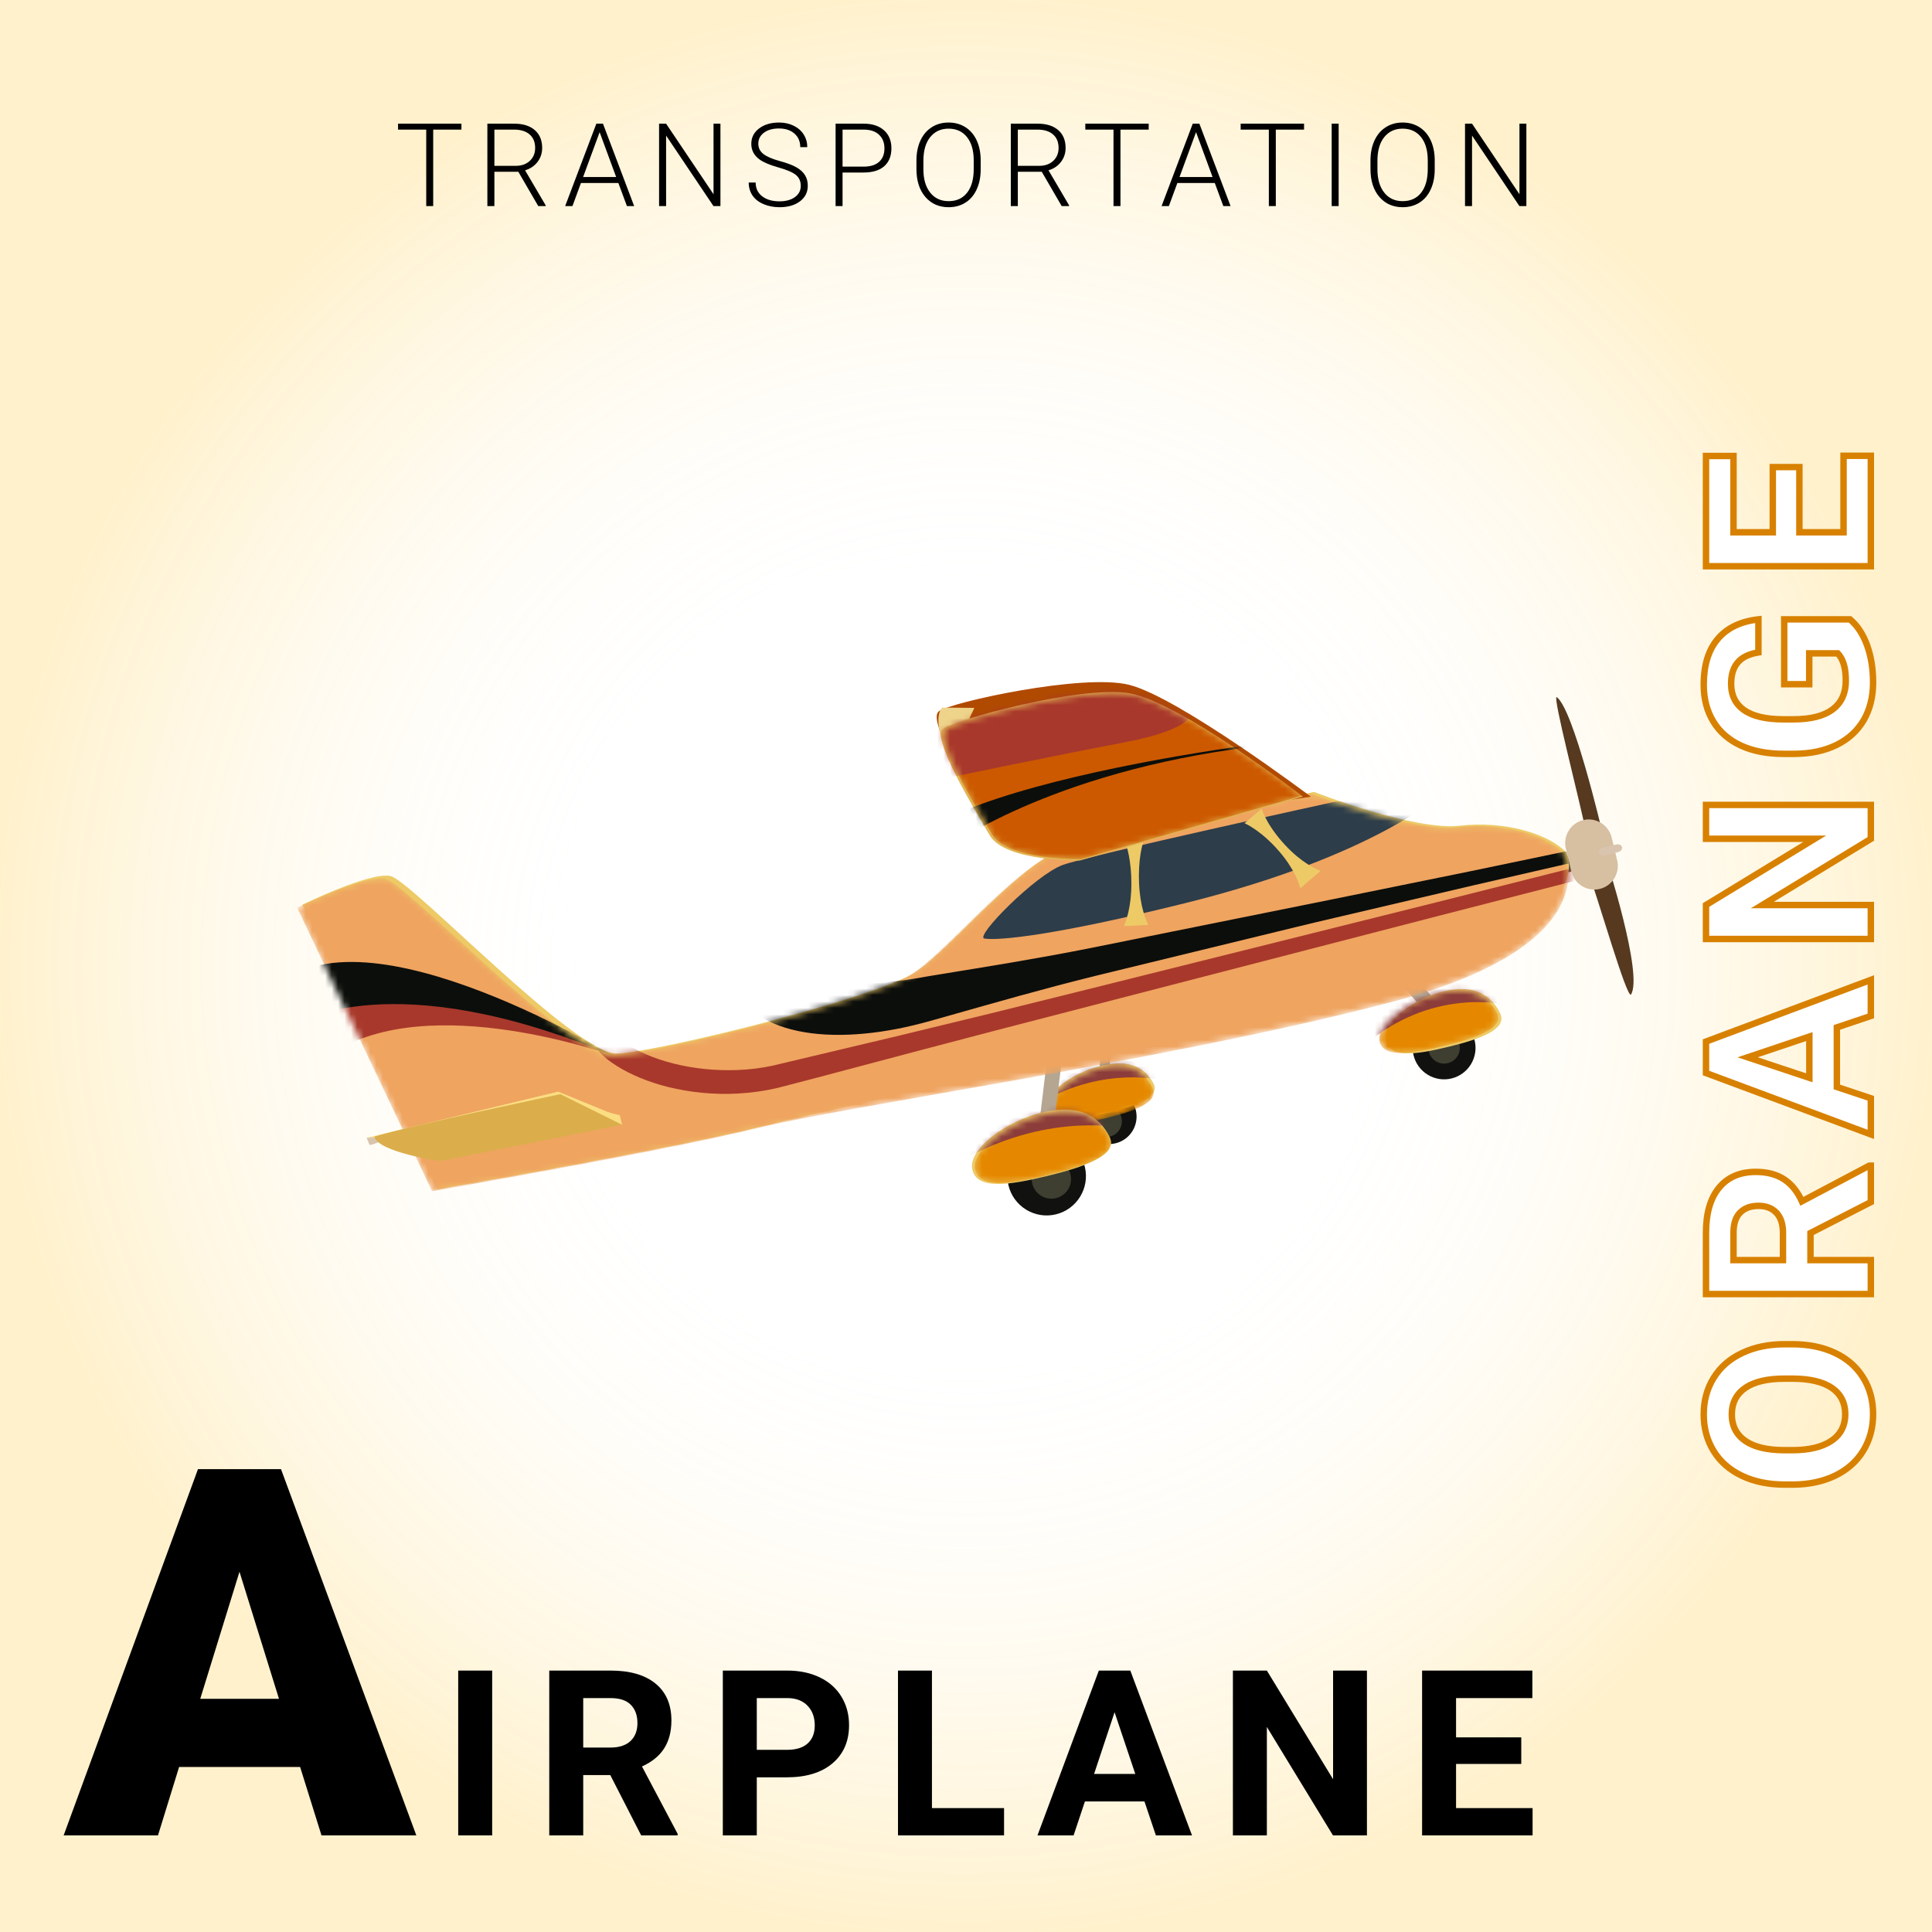 <svg width="300" height="300" viewBox="0 0 300 300" fill="none" xmlns="http://www.w3.org/2000/svg">
<rect width="300" height="300" fill="white"/>
<rect width="300" height="300" fill="white"/>
<rect width="300" height="300" fill="white"/>
<rect width="300" height="300" fill="url(#paint0_radial)" fill-opacity="0.2"/>
<g filter="url(#filter0_d)">
<path d="M277.283 207.73C279.803 207.73 282.012 208.175 283.91 209.066C285.809 209.957 287.273 211.234 288.305 212.898C289.336 214.55 289.852 216.449 289.852 218.593C289.852 220.714 289.342 222.607 288.322 224.271C287.303 225.935 285.85 227.224 283.963 228.138C282.064 229.052 279.885 229.515 277.424 229.527L276.158 229.527C273.639 229.527 271.424 229.076 269.514 228.173C267.592 227.259 266.121 225.976 265.102 224.324C264.07 222.66 263.555 220.761 263.555 218.629C263.555 216.496 264.07 214.603 265.102 212.951C266.121 211.287 267.592 210.004 269.514 209.101C271.424 208.187 273.633 207.73 276.141 207.73L277.283 207.73ZM276.123 213.074C273.439 213.074 271.4 213.554 270.006 214.515C268.611 215.476 267.914 216.847 267.914 218.629C267.914 220.398 268.605 221.763 269.988 222.724C271.359 223.685 273.375 224.171 276.035 224.183L277.283 224.183C279.896 224.183 281.924 223.703 283.365 222.742C284.807 221.781 285.527 220.398 285.527 218.593C285.527 216.824 284.836 215.464 283.453 214.515C282.059 213.566 280.031 213.086 277.371 213.074L276.123 213.074ZM280.131 190.463L280.131 194.665L289.5 194.665L289.5 199.938L263.906 199.938L263.906 190.428C263.906 187.405 264.58 185.073 265.928 183.432C267.275 181.792 269.18 180.971 271.641 180.971C273.387 180.971 274.846 181.352 276.018 182.114C277.178 182.864 278.104 184.006 278.795 185.542L289.254 180.004L289.5 180.004L289.5 185.665L280.131 190.463ZM275.859 194.665L275.859 190.411C275.859 189.086 275.525 188.061 274.857 187.335C274.178 186.608 273.246 186.245 272.062 186.245C270.855 186.245 269.906 186.59 269.215 187.282C268.523 187.961 268.178 189.01 268.178 190.428L268.178 194.665L275.859 194.665ZM284.227 158.537L284.227 167.783L289.5 169.541L289.5 175.148L263.906 165.621L263.906 160.734L289.5 151.154L289.5 156.761L284.227 158.537ZM279.955 166.359L279.955 159.96L270.375 163.177L279.955 166.359ZM289.5 123.991L289.5 129.264L272.66 139.53L289.5 139.53L289.5 144.803L263.906 144.803L263.906 139.53L280.781 129.247L263.906 129.247L263.906 123.991L289.5 123.991ZM286.266 95.175C287.402 96.124 288.287 97.466 288.92 99.201C289.541 100.935 289.852 102.857 289.852 104.966C289.852 107.181 289.371 109.126 288.41 110.802C287.437 112.466 286.031 113.755 284.191 114.669C282.352 115.572 280.189 116.035 277.705 116.058L275.965 116.058C273.41 116.058 271.201 115.63 269.338 114.775C267.463 113.908 266.033 112.665 265.049 111.048C264.053 109.419 263.555 107.515 263.555 105.335C263.555 102.3 264.281 99.927 265.734 98.216C267.176 96.505 269.279 95.492 272.045 95.175L272.045 100.308C270.58 100.542 269.508 101.064 268.828 101.872C268.148 102.669 267.809 103.771 267.809 105.177C267.809 106.97 268.482 108.335 269.83 109.273C271.178 110.21 273.182 110.685 275.842 110.697L277.477 110.697C280.16 110.697 282.187 110.187 283.559 109.167C284.93 108.148 285.615 106.654 285.615 104.685C285.615 102.705 285.193 101.292 284.35 100.449L279.937 100.449L279.937 105.247L276.053 105.247L276.053 95.175L286.266 95.175ZM278.408 71.528L278.408 81.653L285.264 81.653L285.264 69.77L289.5 69.77L289.5 86.926L263.906 86.926L263.906 69.805L268.178 69.805L268.178 81.653L274.277 81.653L274.277 71.528L278.408 71.528Z" fill="white"/>
<path d="M288.305 212.898L287.88 213.161L287.881 213.163L288.305 212.898ZM283.963 228.138L284.18 228.589L284.181 228.588L283.963 228.138ZM277.424 229.527L277.424 230.027L277.426 230.027L277.424 229.527ZM269.514 228.173L269.299 228.625L269.3 228.626L269.514 228.173ZM265.102 224.324L265.527 224.061L265.527 224.06L265.102 224.324ZM265.102 212.951L265.526 213.216L265.528 213.212L265.102 212.951ZM269.514 209.101L269.726 209.554L269.729 209.552L269.514 209.101ZM269.988 222.724L270.275 222.315L270.274 222.314L269.988 222.724ZM276.035 224.183L276.033 224.683L276.035 224.683L276.035 224.183ZM283.453 214.515L283.736 214.103L283.734 214.102L283.453 214.515ZM277.371 213.074L277.373 212.574L277.371 212.574L277.371 213.074ZM277.283 208.23C279.744 208.23 281.878 208.665 283.698 209.519L284.123 208.613C282.146 207.686 279.862 207.23 277.283 207.23L277.283 208.23ZM283.698 209.519C285.515 210.371 286.903 211.586 287.88 213.161L288.73 212.635C287.644 210.882 286.102 209.542 284.123 208.613L283.698 209.519ZM287.881 213.163C288.857 214.728 289.352 216.533 289.352 218.593L290.352 218.593C290.352 216.365 289.815 214.373 288.729 212.633L287.881 213.163ZM289.352 218.593C289.352 220.631 288.863 222.431 287.896 224.01L288.749 224.532C289.82 222.783 290.352 220.798 290.352 218.593L289.352 218.593ZM287.896 224.01C286.93 225.586 285.552 226.813 283.745 227.688L284.181 228.588C286.147 227.636 287.675 226.284 288.749 224.532L287.896 224.01ZM283.746 227.688C281.925 228.565 279.82 229.016 277.421 229.027L277.426 230.027C279.949 230.015 282.204 229.54 284.18 228.589L283.746 227.688ZM277.424 229.027L276.158 229.027L276.158 230.027L277.424 230.027L277.424 229.027ZM276.158 229.027C273.698 229.027 271.559 228.587 269.727 227.721L269.3 228.626C271.289 229.565 273.579 230.027 276.158 230.027L276.158 229.027ZM269.728 227.722C267.885 226.845 266.491 225.624 265.527 224.061L264.676 224.586C265.751 226.329 267.299 227.674 269.299 228.625L269.728 227.722ZM265.527 224.06C264.549 222.483 264.055 220.677 264.055 218.629L263.055 218.629C263.055 220.846 263.592 222.837 264.677 224.587L265.527 224.06ZM264.055 218.629C264.055 216.58 264.549 214.781 265.526 213.216L264.677 212.686C263.592 214.425 263.055 216.411 263.055 218.629L264.055 218.629ZM265.528 213.212C266.492 211.639 267.885 210.418 269.726 209.554L269.301 208.649C267.299 209.589 265.75 210.935 264.675 212.69L265.528 213.212ZM269.729 209.552C271.561 208.676 273.694 208.23 276.141 208.23L276.141 207.23C273.572 207.23 271.287 207.698 269.298 208.65L269.729 209.552ZM276.141 208.23L277.283 208.23L277.283 207.23L276.141 207.23L276.141 208.23ZM276.123 212.574C273.393 212.574 271.236 213.06 269.722 214.104L270.29 214.927C271.565 214.048 273.486 213.574 276.123 213.574L276.123 212.574ZM269.722 214.104C268.184 215.163 267.414 216.693 267.414 218.629L268.414 218.629C268.414 217.002 269.039 215.789 270.29 214.927L269.722 214.104ZM267.414 218.629C267.414 220.552 268.178 222.075 269.703 223.135L270.274 222.314C269.033 221.452 268.414 220.244 268.414 218.629L267.414 218.629ZM269.701 223.134C271.192 224.178 273.326 224.671 276.033 224.683L276.037 223.683C273.424 223.672 271.527 223.192 270.275 222.315L269.701 223.134ZM276.035 224.683L277.283 224.683L277.283 223.683L276.035 223.683L276.035 224.683ZM277.283 224.683C279.948 224.683 282.087 224.195 283.643 223.158L283.088 222.326C281.761 223.211 279.845 223.683 277.283 223.683L277.283 224.683ZM283.643 223.158C285.23 222.1 286.027 220.557 286.027 218.593L285.027 218.593C285.027 220.239 284.383 221.462 283.088 222.326L283.643 223.158ZM286.027 218.593C286.027 216.67 285.263 215.151 283.736 214.103L283.17 214.927C284.408 215.777 285.027 216.978 285.027 218.593L286.027 218.593ZM283.734 214.102C282.223 213.073 280.08 212.586 277.373 212.574L277.369 213.574C279.982 213.585 281.895 214.059 283.172 214.929L283.734 214.102ZM277.371 212.574L276.123 212.574L276.123 213.574L277.371 213.574L277.371 212.574ZM280.131 190.463L279.903 190.018L279.631 190.158L279.631 190.463L280.131 190.463ZM280.131 194.665L279.631 194.665L279.631 195.165L280.131 195.165L280.131 194.665ZM289.5 194.665L290 194.665L290 194.165L289.5 194.165L289.5 194.665ZM289.5 199.938L289.5 200.438L290 200.438L290 199.938L289.5 199.938ZM263.906 199.938L263.406 199.938L263.406 200.438L263.906 200.438L263.906 199.938ZM276.018 182.114L275.745 182.533L275.746 182.534L276.018 182.114ZM278.795 185.542L278.339 185.747L278.558 186.233L279.029 185.983L278.795 185.542ZM289.254 180.004L289.254 179.504L289.13 179.504L289.02 179.563L289.254 180.004ZM289.5 180.004L290 180.004L290 179.504L289.5 179.504L289.5 180.004ZM289.5 185.665L289.728 186.11L290 185.97L290 185.665L289.5 185.665ZM275.859 194.665L275.859 195.165L276.359 195.165L276.359 194.665L275.859 194.665ZM274.857 187.335L275.226 186.996L275.223 186.993L274.857 187.335ZM269.215 187.282L269.565 187.638L269.568 187.635L269.215 187.282ZM268.178 194.665L267.678 194.665L267.678 195.165L268.178 195.165L268.178 194.665ZM279.631 190.463L279.631 194.665L280.631 194.665L280.631 190.463L279.631 190.463ZM280.131 195.165L289.5 195.165L289.5 194.165L280.131 194.165L280.131 195.165ZM289 194.665L289 199.938L290 199.938L290 194.665L289 194.665ZM289.5 199.438L263.906 199.438L263.906 200.438L289.5 200.438L289.5 199.438ZM264.406 199.938L264.406 190.428L263.406 190.428L263.406 199.938L264.406 199.938ZM264.406 190.428C264.406 187.472 265.066 185.27 266.314 183.75L265.541 183.115C264.095 184.876 263.406 187.337 263.406 190.428L264.406 190.428ZM266.314 183.75C267.551 182.244 269.303 181.471 271.641 181.471L271.641 180.471C269.057 180.471 267 181.339 265.541 183.115L266.314 183.75ZM271.641 181.471C273.314 181.471 274.672 181.836 275.745 182.533L276.29 181.695C275.019 180.868 273.459 180.471 271.641 180.471L271.641 181.471ZM275.746 182.534C276.809 183.221 277.678 184.28 278.339 185.747L279.251 185.336C278.529 183.733 277.546 182.507 276.289 181.694L275.746 182.534ZM279.029 185.983L289.488 180.446L289.02 179.563L278.561 185.1L279.029 185.983ZM289.254 180.504L289.5 180.504L289.5 179.504L289.254 179.504L289.254 180.504ZM289 180.004L289 185.665L290 185.665L290 180.004L289 180.004ZM289.272 185.22L279.903 190.018L280.359 190.908L289.728 186.11L289.272 185.22ZM276.359 194.665L276.359 190.411L275.359 190.411L275.359 194.665L276.359 194.665ZM276.359 190.411C276.359 189.005 276.004 187.843 275.226 186.996L274.489 187.673C275.047 188.279 275.359 189.168 275.359 190.411L276.359 190.411ZM275.223 186.993C274.43 186.146 273.356 185.745 272.062 185.745L272.062 186.745C273.136 186.745 273.925 187.07 274.492 187.676L275.223 186.993ZM272.062 185.745C270.756 185.745 269.667 186.122 268.861 186.928L269.568 187.635C270.145 187.059 270.955 186.745 272.062 186.745L272.062 185.745ZM268.864 186.925C268.041 187.735 267.678 188.938 267.678 190.428L268.678 190.428C268.678 189.082 269.006 188.188 269.565 187.638L268.864 186.925ZM267.678 190.428L267.678 194.665L268.678 194.665L268.678 190.428L267.678 190.428ZM268.178 195.165L275.859 195.165L275.859 194.165L268.178 194.165L268.178 195.165ZM284.227 158.537L284.067 158.063L283.727 158.177L283.727 158.537L284.227 158.537ZM284.227 167.783L283.727 167.783L283.727 168.143L284.068 168.257L284.227 167.783ZM289.5 169.541L290 169.541L290 169.18L289.658 169.066L289.5 169.541ZM289.5 175.148L289.326 175.617L290 175.868L290 175.148L289.5 175.148ZM263.906 165.621L263.406 165.621L263.406 165.968L263.732 166.089L263.906 165.621ZM263.906 160.734L263.731 160.266L263.406 160.387L263.406 160.734L263.906 160.734ZM289.5 151.154L290 151.154L290 150.433L289.325 150.686L289.5 151.154ZM289.5 156.761L289.66 157.235L290 157.12L290 156.761L289.5 156.761ZM279.955 166.359L279.797 166.833L280.455 167.052L280.455 166.359L279.955 166.359ZM279.955 159.96L280.455 159.96L280.455 159.265L279.796 159.486L279.955 159.96ZM270.375 163.177L270.216 162.703L268.796 163.18L270.217 163.652L270.375 163.177ZM283.727 158.537L283.727 167.783L284.727 167.783L284.727 158.537L283.727 158.537ZM284.068 168.257L289.342 170.015L289.658 169.066L284.385 167.308L284.068 168.257ZM289 169.541L289 175.148L290 175.148L290 169.541L289 169.541ZM289.674 174.679L264.081 165.152L263.732 166.089L289.326 175.617L289.674 174.679ZM264.406 165.621L264.406 160.734L263.406 160.734L263.406 165.621L264.406 165.621ZM264.082 161.202L289.675 151.622L289.325 150.686L263.731 160.266L264.082 161.202ZM289 151.154L289 156.761L290 156.761L290 151.154L289 151.154ZM289.34 156.287L284.067 158.063L284.386 159.011L289.66 157.235L289.34 156.287ZM280.455 166.359L280.455 159.96L279.455 159.96L279.455 166.359L280.455 166.359ZM279.796 159.486L270.216 162.703L270.534 163.651L280.114 160.434L279.796 159.486ZM270.217 163.652L279.797 166.833L280.113 165.884L270.533 162.703L270.217 163.652ZM289.5 123.991L290 123.991L290 123.491L289.5 123.491L289.5 123.991ZM289.5 129.264L289.76 129.691L290 129.545L290 129.264L289.5 129.264ZM272.66 139.53L272.4 139.103L270.879 140.03L272.66 140.03L272.66 139.53ZM289.5 139.53L290 139.53L290 139.03L289.5 139.03L289.5 139.53ZM289.5 144.803L289.5 145.303L290 145.303L290 144.803L289.5 144.803ZM263.906 144.803L263.406 144.803L263.406 145.303L263.906 145.303L263.906 144.803ZM263.906 139.53L263.646 139.103L263.406 139.249L263.406 139.53L263.906 139.53ZM280.781 129.247L281.041 129.674L282.563 128.747L280.781 128.747L280.781 129.247ZM263.906 129.247L263.406 129.247L263.406 129.747L263.906 129.747L263.906 129.247ZM263.906 123.991L263.906 123.491L263.406 123.491L263.406 123.991L263.906 123.991ZM289 123.991L289 129.264L290 129.264L290 123.991L289 123.991ZM289.24 128.837L272.4 139.103L272.92 139.957L289.76 129.691L289.24 128.837ZM272.66 140.03L289.5 140.03L289.5 139.03L272.66 139.03L272.66 140.03ZM289 139.53L289 144.803L290 144.803L290 139.53L289 139.53ZM289.5 144.303L263.906 144.303L263.906 145.303L289.5 145.303L289.5 144.303ZM264.406 144.803L264.406 139.53L263.406 139.53L263.406 144.803L264.406 144.803ZM264.166 139.957L281.041 129.674L280.521 128.82L263.646 139.103L264.166 139.957ZM280.781 128.747L263.906 128.747L263.906 129.747L280.781 129.747L280.781 128.747ZM264.406 129.247L264.406 123.991L263.406 123.991L263.406 129.247L264.406 129.247ZM263.906 124.491L289.5 124.491L289.5 123.491L263.906 123.491L263.906 124.491ZM286.266 95.175L286.586 94.791L286.447 94.675L286.266 94.675L286.266 95.175ZM288.92 99.201L289.391 99.032L289.39 99.029L288.92 99.201ZM288.41 110.802L288.842 111.055L288.844 111.051L288.41 110.802ZM284.191 114.669L284.412 115.118L284.414 115.117L284.191 114.669ZM277.705 116.058L277.705 116.558L277.71 116.558L277.705 116.058ZM269.338 114.775L269.128 115.229L269.129 115.229L269.338 114.775ZM265.049 111.048L265.476 110.788L265.475 110.787L265.049 111.048ZM265.734 98.216L266.115 98.54L266.117 98.538L265.734 98.216ZM272.045 95.175L272.545 95.175L272.545 94.615L271.988 94.678L272.045 95.175ZM272.045 100.308L272.124 100.802L272.545 100.734L272.545 100.308L272.045 100.308ZM268.828 101.872L269.209 102.197L269.211 102.194L268.828 101.872ZM275.842 110.697L275.84 111.197L275.842 111.197L275.842 110.697ZM284.35 100.449L284.703 100.095L284.557 99.949L284.35 99.949L284.35 100.449ZM279.937 100.449L279.937 99.949L279.437 99.949L279.437 100.449L279.937 100.449ZM279.937 105.247L279.937 105.747L280.437 105.747L280.437 105.247L279.937 105.247ZM276.053 105.247L275.553 105.247L275.553 105.747L276.053 105.747L276.053 105.247ZM276.053 95.175L276.053 94.675L275.553 94.675L275.553 95.175L276.053 95.175ZM285.945 95.559C287 96.439 287.84 97.7 288.45 99.372L289.39 99.029C288.734 97.232 287.805 95.809 286.586 94.791L285.945 95.559ZM288.449 99.369C289.048 101.042 289.352 102.906 289.352 104.966L290.352 104.966C290.352 102.808 290.034 100.828 289.391 99.032L288.449 99.369ZM289.352 104.966C289.352 107.107 288.888 108.964 287.976 110.553L288.844 111.051C289.854 109.289 290.352 107.255 290.352 104.966L289.352 104.966ZM287.978 110.55C287.058 112.124 285.728 113.348 283.969 114.222L284.414 115.117C286.335 114.163 287.817 112.808 288.842 111.054L287.978 110.55ZM283.971 114.22C282.211 115.084 280.126 115.535 277.7 115.558L277.71 116.558C280.253 116.534 282.492 116.06 284.412 115.118L283.971 114.22ZM277.705 115.558L275.965 115.558L275.965 116.558L277.705 116.558L277.705 115.558ZM275.965 115.558C273.465 115.558 271.33 115.139 269.547 114.32L269.129 115.229C271.072 116.121 273.355 116.558 275.965 116.558L275.965 115.558ZM269.548 114.321C267.754 113.492 266.404 112.313 265.476 110.788L264.622 111.308C265.662 113.018 267.172 114.324 269.128 115.229L269.548 114.321ZM265.475 110.787C264.534 109.248 264.055 107.436 264.055 105.335L263.055 105.335C263.055 107.594 263.572 109.591 264.622 111.309L265.475 110.787ZM264.055 105.335C264.055 102.377 264.762 100.133 266.115 98.54L265.353 97.893C263.8 99.721 263.055 102.224 263.055 105.335L264.055 105.335ZM266.117 98.538C267.457 96.948 269.43 95.978 272.102 95.672L271.988 94.678C269.128 95.006 266.895 96.063 265.352 97.894L266.117 98.538ZM271.545 95.175L271.545 100.308L272.545 100.308L272.545 95.175L271.545 95.175ZM271.966 99.814C270.43 100.06 269.229 100.619 268.445 101.551L269.211 102.194C269.787 101.509 270.73 101.025 272.124 100.802L271.966 99.814ZM268.448 101.548C267.668 102.462 267.309 103.693 267.309 105.177L268.309 105.177C268.309 103.849 268.629 102.876 269.209 102.197L268.448 101.548ZM267.309 105.177C267.309 107.116 268.049 108.643 269.545 109.683L270.116 108.862C268.916 108.028 268.309 106.824 268.309 105.177L267.309 105.177ZM269.545 109.683C271.013 110.705 273.135 111.185 275.84 111.197L275.844 110.197C273.228 110.185 271.343 109.716 270.116 108.862L269.545 109.683ZM275.842 111.197L277.477 111.197L277.477 110.197L275.842 110.197L275.842 111.197ZM277.477 111.197C280.21 111.197 282.363 110.68 283.857 109.569L283.26 108.766C282.012 109.694 280.11 110.197 277.477 110.197L277.477 111.197ZM283.857 109.569C285.375 108.44 286.115 106.784 286.115 104.685L285.115 104.685C285.115 106.523 284.484 107.856 283.26 108.766L283.857 109.569ZM286.115 104.685C286.115 102.655 285.686 101.078 284.703 100.095L283.996 100.802C284.7 101.507 285.115 102.754 285.115 104.685L286.115 104.685ZM284.35 99.949L279.937 99.949L279.937 100.949L284.35 100.949L284.35 99.949ZM279.437 100.449L279.437 105.247L280.437 105.247L280.437 100.449L279.437 100.449ZM279.937 104.747L276.053 104.747L276.053 105.747L279.937 105.747L279.937 104.747ZM276.553 105.247L276.553 95.175L275.553 95.175L275.553 105.247L276.553 105.247ZM276.053 95.675L286.266 95.675L286.266 94.675L276.053 94.675L276.053 95.675ZM278.408 71.528L278.908 71.528L278.908 71.028L278.408 71.028L278.408 71.528ZM278.408 81.653L277.908 81.653L277.908 82.153L278.408 82.153L278.408 81.653ZM285.264 81.653L285.264 82.153L285.764 82.153L285.764 81.653L285.264 81.653ZM285.264 69.77L285.264 69.27L284.764 69.27L284.764 69.77L285.264 69.77ZM289.5 69.77L290 69.77L290 69.27L289.5 69.27L289.5 69.77ZM289.5 86.926L289.5 87.426L290 87.426L290 86.926L289.5 86.926ZM263.906 86.926L263.406 86.926L263.406 87.426L263.906 87.426L263.906 86.926ZM263.906 69.805L263.906 69.305L263.406 69.305L263.406 69.805L263.906 69.805ZM268.178 69.805L268.678 69.805L268.678 69.305L268.178 69.305L268.178 69.805ZM268.178 81.653L267.678 81.653L267.678 82.153L268.178 82.153L268.178 81.653ZM274.277 81.653L274.277 82.153L274.777 82.153L274.777 81.653L274.277 81.653ZM274.277 71.528L274.277 71.028L273.777 71.028L273.777 71.528L274.277 71.528ZM277.908 71.528L277.908 81.653L278.908 81.653L278.908 71.528L277.908 71.528ZM278.408 82.153L285.264 82.153L285.264 81.153L278.408 81.153L278.408 82.153ZM285.764 81.653L285.764 69.77L284.764 69.77L284.764 81.653L285.764 81.653ZM285.264 70.27L289.5 70.27L289.5 69.27L285.264 69.27L285.264 70.27ZM289 69.77L289 86.926L290 86.926L290 69.77L289 69.77ZM289.5 86.426L263.906 86.426L263.906 87.426L289.5 87.426L289.5 86.426ZM264.406 86.926L264.406 69.805L263.406 69.805L263.406 86.926L264.406 86.926ZM263.906 70.305L268.178 70.305L268.178 69.305L263.906 69.305L263.906 70.305ZM267.678 69.805L267.678 81.653L268.678 81.653L268.678 69.805L267.678 69.805ZM268.178 82.153L274.277 82.153L274.277 81.153L268.178 81.153L268.178 82.153ZM274.777 81.653L274.777 71.528L273.777 71.528L273.777 81.653L274.777 81.653ZM274.277 72.028L278.408 72.028L278.408 71.028L274.277 71.028L274.277 72.028Z" fill="#D88100"/>
</g>
<path d="M46.602 274.375H27.812L24.531 285H9.883L30.742 228.125H43.633L64.648 285H49.922L46.602 274.375ZM31.094 263.789H43.32L37.188 244.062L31.094 263.789ZM76.424 285H71.15V259.406H76.424V285ZM94.763 275.631H90.562V285H85.288V259.406H94.798C97.821 259.406 100.153 260.08 101.794 261.428C103.435 262.775 104.255 264.68 104.255 267.141C104.255 268.887 103.874 270.346 103.112 271.518C102.362 272.678 101.22 273.604 99.685 274.295L105.222 284.754V285H99.562L94.763 275.631ZM90.562 271.359H94.816C96.14 271.359 97.165 271.025 97.892 270.357C98.618 269.678 98.981 268.746 98.981 267.562C98.981 266.355 98.636 265.406 97.944 264.715C97.265 264.023 96.216 263.678 94.798 263.678H90.562V271.359ZM117.514 275.982V285H112.24V259.406H122.225C124.147 259.406 125.834 259.758 127.287 260.461C128.752 261.164 129.877 262.166 130.662 263.467C131.447 264.756 131.84 266.227 131.84 267.879C131.84 270.387 130.979 272.367 129.256 273.82C127.545 275.262 125.172 275.982 122.137 275.982H117.514ZM117.514 271.711H122.225C123.619 271.711 124.68 271.383 125.406 270.727C126.145 270.07 126.514 269.133 126.514 267.914C126.514 266.66 126.145 265.646 125.406 264.873C124.668 264.1 123.649 263.701 122.348 263.678H117.514V271.711ZM144.712 280.764H155.909V285H139.439V259.406H144.712V280.764ZM177.711 279.727H168.465L166.707 285H161.1L170.627 259.406H175.514L185.094 285H179.486L177.711 279.727ZM169.889 275.455H176.287L173.07 265.875L169.889 275.455ZM212.257 285H206.984L196.718 268.16V285H191.445V259.406H196.718L207.001 276.281V259.406H212.257V285ZM236.221 273.908H226.096V280.764H237.979V285H220.822V259.406H237.944V263.678H226.096V269.777H236.221V273.908Z" fill="black"/>
<path d="M71.651 20.126H67.266V32H66.185V20.126H61.808V19.203H71.651V20.126ZM80.487 26.674H76.769V32H75.679V19.203H79.837C81.202 19.203 82.268 19.534 83.036 20.196C83.803 20.858 84.187 21.784 84.187 22.974C84.187 23.794 83.947 24.518 83.466 25.145C82.986 25.771 82.341 26.205 81.533 26.445L84.732 31.886V32H83.581L80.487 26.674ZM76.769 25.751H80.083C80.991 25.751 81.72 25.493 82.271 24.977C82.822 24.462 83.097 23.794 83.097 22.974C83.097 22.071 82.81 21.371 82.236 20.873C81.662 20.375 80.856 20.126 79.819 20.126H76.769V25.751ZM96.02 28.414H90.21L88.892 32H87.758L92.601 19.203H93.629L98.472 32H97.347L96.02 28.414ZM90.544 27.491H95.677L93.111 20.521L90.544 27.491ZM111.869 32H110.788L103.431 21.049V32H102.341V19.203H103.431L110.797 30.163V19.203H111.869V32ZM124.343 28.854C124.343 28.145 124.094 27.585 123.596 27.175C123.098 26.759 122.187 26.366 120.862 25.997C119.538 25.622 118.571 25.215 117.962 24.775C117.095 24.154 116.661 23.34 116.661 22.332C116.661 21.354 117.063 20.56 117.865 19.95C118.674 19.335 119.705 19.027 120.959 19.027C121.809 19.027 122.568 19.191 123.236 19.52C123.909 19.848 124.431 20.305 124.8 20.891C125.169 21.477 125.354 22.13 125.354 22.851H124.264C124.264 21.977 123.965 21.277 123.367 20.75C122.77 20.217 121.967 19.95 120.959 19.95C119.981 19.95 119.201 20.17 118.621 20.609C118.041 21.043 117.751 21.611 117.751 22.314C117.751 22.965 118.012 23.495 118.533 23.905C119.055 24.315 119.89 24.679 121.038 24.995C122.187 25.306 123.057 25.631 123.649 25.971C124.24 26.305 124.686 26.706 124.985 27.175C125.283 27.644 125.433 28.197 125.433 28.836C125.433 29.844 125.029 30.652 124.22 31.262C123.417 31.871 122.357 32.176 121.038 32.176C120.136 32.176 119.307 32.015 118.551 31.692C117.801 31.37 117.23 30.919 116.837 30.339C116.45 29.759 116.257 29.094 116.257 28.344H117.338C117.338 29.246 117.675 29.958 118.349 30.48C119.023 31.001 119.919 31.262 121.038 31.262C122.034 31.262 122.834 31.042 123.438 30.602C124.041 30.163 124.343 29.58 124.343 28.854ZM130.832 26.788V32H129.751V19.203H134.11C135.44 19.203 136.489 19.543 137.257 20.223C138.03 20.902 138.417 21.837 138.417 23.026C138.417 24.227 138.045 25.156 137.301 25.812C136.562 26.463 135.49 26.788 134.084 26.788H130.832ZM130.832 25.874H134.11C135.159 25.874 135.959 25.625 136.509 25.127C137.06 24.629 137.336 23.935 137.336 23.044C137.336 22.159 137.06 21.456 136.509 20.935C135.965 20.407 135.188 20.138 134.18 20.126H130.832V25.874ZM152.28 26.296C152.28 27.474 152.074 28.508 151.664 29.398C151.26 30.289 150.68 30.975 149.924 31.455C149.168 31.936 148.295 32.176 147.305 32.176C145.811 32.176 144.604 31.643 143.684 30.576C142.764 29.504 142.304 28.06 142.304 26.243V24.925C142.304 23.759 142.509 22.727 142.919 21.831C143.335 20.929 143.921 20.237 144.677 19.757C145.433 19.27 146.303 19.027 147.287 19.027C148.272 19.027 149.139 19.265 149.889 19.739C150.645 20.214 151.228 20.885 151.638 21.752C152.048 22.619 152.262 23.624 152.28 24.767V26.296ZM151.198 24.907C151.198 23.366 150.85 22.159 150.153 21.286C149.455 20.413 148.5 19.977 147.287 19.977C146.098 19.977 145.149 20.416 144.44 21.295C143.737 22.168 143.385 23.39 143.385 24.96V26.296C143.385 27.814 143.737 29.018 144.44 29.908C145.143 30.793 146.098 31.235 147.305 31.235C148.53 31.235 149.485 30.799 150.17 29.926C150.856 29.047 151.198 27.825 151.198 26.261V24.907ZM161.765 26.674H158.048V32H156.958V19.203H161.115C162.48 19.203 163.547 19.534 164.314 20.196C165.082 20.858 165.466 21.784 165.466 22.974C165.466 23.794 165.225 24.518 164.745 25.145C164.264 25.771 163.62 26.205 162.811 26.445L166.01 31.886V32H164.859L161.765 26.674ZM158.048 25.751H161.361C162.269 25.751 162.999 25.493 163.55 24.977C164.1 24.462 164.376 23.794 164.376 22.974C164.376 22.071 164.089 21.371 163.514 20.873C162.94 20.375 162.135 20.126 161.097 20.126H158.048V25.751ZM178.37 20.126H173.985V32H172.904V20.126H168.527V19.203H178.37V20.126ZM188.63 28.414H182.82L181.502 32H180.368L185.211 19.203H186.239L191.082 32H189.957L188.63 28.414ZM183.154 27.491H188.287L185.721 20.521L183.154 27.491ZM202.492 20.126H198.107V32H197.026V20.126H192.649V19.203H202.492V20.126ZM207.865 32H206.784V19.203H207.865V32ZM222.783 26.296C222.783 27.474 222.577 28.508 222.167 29.398C221.763 30.289 221.183 30.975 220.427 31.455C219.671 31.936 218.798 32.176 217.808 32.176C216.314 32.176 215.107 31.643 214.187 30.576C213.267 29.504 212.807 28.06 212.807 26.243V24.925C212.807 23.759 213.012 22.727 213.422 21.831C213.838 20.929 214.424 20.237 215.18 19.757C215.936 19.27 216.806 19.027 217.79 19.027C218.775 19.027 219.642 19.265 220.392 19.739C221.148 20.214 221.731 20.885 222.141 21.752C222.551 22.619 222.765 23.624 222.783 24.767V26.296ZM221.702 24.907C221.702 23.366 221.353 22.159 220.656 21.286C219.958 20.413 219.003 19.977 217.79 19.977C216.601 19.977 215.652 20.416 214.943 21.295C214.24 22.168 213.888 23.39 213.888 24.96V26.296C213.888 27.814 214.24 29.018 214.943 29.908C215.646 30.793 216.601 31.235 217.808 31.235C219.033 31.235 219.988 30.799 220.673 29.926C221.359 29.047 221.702 27.825 221.702 26.261V24.907ZM237.015 32H235.933L228.577 21.049V32H227.487V19.203H228.577L235.942 30.163V19.203H237.015V32Z" fill="black"/>
<path fill-rule="evenodd" clip-rule="evenodd" d="M222.26 158.163L224.042 156.68L216.612 148.216L214.83 149.699L222.26 158.163Z" fill="#B5A692"/>
<path fill-rule="evenodd" clip-rule="evenodd" d="M172.019 169.025L172.932 158.102L171.397 157.865L170.483 168.788L172.019 169.025Z" fill="#B5A692"/>
<path fill-rule="evenodd" clip-rule="evenodd" d="M168.066 174.378C168.618 176.674 170.925 178.086 173.218 177.533C175.51 176.98 176.922 174.67 176.369 172.374C175.817 170.079 173.509 168.666 171.217 169.219C168.924 169.773 167.513 172.083 168.066 174.378Z" fill="#11120F"/>
<path fill-rule="evenodd" clip-rule="evenodd" d="M169.395 174.685C169.71 175.997 171.029 176.805 172.34 176.488C173.65 176.172 174.455 174.852 174.14 173.54C173.824 172.228 172.507 171.422 171.196 171.738C169.885 172.054 169.079 173.373 169.395 174.685Z" fill="#3E3F31"/>
<path fill-rule="evenodd" clip-rule="evenodd" d="M162.538 172.271C163.102 174.613 166.908 174.028 171.48 172.925C176.053 171.821 180.187 170.41 179.096 168.275C177.915 165.963 175.571 164.399 170.999 165.502C166.427 166.606 161.974 169.929 162.538 172.271Z" fill="#C1B5A6"/>
<path fill-rule="evenodd" clip-rule="evenodd" d="M162.538 172.271C163.102 174.613 166.908 174.028 171.48 172.925C176.053 171.821 180.187 170.41 179.096 168.275C177.915 165.963 175.571 164.399 170.999 165.502C166.427 166.606 161.974 169.929 162.538 172.271Z" fill="#EDCA66"/>
<mask id="mask0" mask-type="alpha" maskUnits="userSpaceOnUse" x="162" y="165" width="18" height="10">
<path d="M162.917 172.776C163.514 175.258 167.209 174.719 171.638 173.65C176.068 172.58 180.065 171.177 178.959 168.902C177.762 166.439 175.447 164.742 171.017 165.812C166.588 166.881 162.32 170.295 162.917 172.776Z" fill="white"/>
</mask>
<g mask="url(#mask0)">
<path d="M162.918 172.776C163.516 175.258 167.21 174.72 171.639 173.65C176.069 172.581 180.066 171.178 178.959 168.903C177.762 166.44 175.447 164.742 171.017 165.811C166.588 166.881 162.321 170.294 162.918 172.776Z" fill="#E58800"/>
<path fill-rule="evenodd" clip-rule="evenodd" d="M179.966 167.644C179.966 167.644 169.638 165.331 159.724 172.53C150.59 179.161 158.755 168.009 162.932 165.479C167.11 162.949 179.341 164.054 179.966 167.644Z" fill="#8C3C3A"/>
</g>
<path fill-rule="evenodd" clip-rule="evenodd" d="M163.801 173.521L165.577 158.823L163.295 158.562L161.52 173.261L163.801 173.521Z" fill="#B5A692"/>
<path fill-rule="evenodd" clip-rule="evenodd" d="M237.782 135.569C237.939 136.225 238.707 136.602 239.498 136.411L247.312 134.525C248.102 134.335 248.614 133.649 248.456 132.993C248.298 132.337 247.53 131.96 246.741 132.151L238.926 134.037C238.136 134.227 237.624 134.913 237.782 135.569Z" fill="#534D43"/>
<path fill-rule="evenodd" clip-rule="evenodd" d="M243.183 132.342C243.183 132.342 249.388 143.109 215.45 152.035C181.511 160.961 132.097 171.458 118.427 174.869C104.756 178.281 67.913 184.65 67.913 184.65L46.955 140.49C46.955 140.49 57.342 135.387 60.595 136.021C63.849 136.656 89.384 163.851 95.852 163.591C102.319 163.331 135.986 154.974 142.176 150.944C148.366 146.914 159.062 132.781 167.375 130.853C175.687 128.926 204.037 122.965 204.037 122.965C204.037 122.965 219.569 129.034 226.652 128.218C233.735 127.403 240.473 129.504 243.183 132.342Z" fill="#EDCA66"/>
<mask id="mask1" mask-type="alpha" maskUnits="userSpaceOnUse" x="46" y="123" width="198" height="62">
<path d="M216.105 155.585C198.116 160.316 175.499 164.551 156.147 167.999C138.878 171.076 124.209 173.525 117.743 175.139C104.031 178.562 67.082 184.968 67.082 184.968L46.134 140.958C46.134 140.958 56.557 135.853 59.818 136.481C63.079 137.108 88.64 164.193 95.125 163.925C101.61 163.655 135.378 155.27 141.59 151.242C147.802 147.213 158.546 133.103 166.884 131.168C175.221 129.233 203.654 123.246 203.654 123.246C203.654 123.246 219.218 129.276 226.321 128.451C233.423 127.628 240.175 129.713 242.889 132.54C242.889 132.54 250.145 146.632 216.105 155.585Z" fill="white"/>
</mask>
<g mask="url(#mask1)">
<path d="M216.106 155.593C198.118 160.323 175.501 164.557 156.149 168.004C138.881 171.079 124.211 173.527 117.745 175.141C104.034 178.563 67.085 184.967 67.085 184.967L46.133 140.949C46.133 140.949 56.555 135.844 59.816 136.472C63.078 137.1 88.641 164.191 95.126 163.923C101.612 163.654 135.378 155.271 141.591 151.242C147.802 147.214 158.545 133.102 166.883 131.168C175.22 129.234 203.652 123.248 203.652 123.248C203.652 123.248 219.218 129.28 226.32 128.456C233.422 127.633 240.175 129.719 242.888 132.546C242.888 132.546 250.146 146.641 216.106 155.593Z" fill="#EFA460"/>
<path fill-rule="evenodd" clip-rule="evenodd" d="M249.252 130.904C249.252 130.904 247.153 131.35 243.481 132.129C239.805 132.895 234.554 133.988 228.252 135.3C221.944 136.583 214.585 138.08 206.7 139.684C198.809 141.274 190.39 142.971 181.971 144.667C177.761 145.514 173.55 146.363 169.406 147.199C167.33 147.607 165.27 148.003 163.229 148.376C161.185 148.735 159.166 149.091 157.181 149.44C153.204 150.117 149.35 150.739 145.697 151.337C145.241 151.412 144.787 151.486 144.337 151.559C144.12 151.596 143.906 151.633 143.692 151.67C143.469 151.71 143.248 151.75 143.028 151.79L142.698 151.849L142.392 151.899C142.188 151.931 141.985 151.964 141.782 151.997C141.369 152.058 140.958 152.118 140.552 152.178C138.919 152.393 137.346 152.57 135.845 152.676C132.846 152.905 130.136 152.907 127.879 152.685C125.62 152.474 123.838 152.007 122.702 151.486C122.55 151.427 122.427 151.355 122.302 151.29C122.239 151.258 122.177 151.226 122.117 151.195C122.063 151.161 122.011 151.125 121.956 151.096C121.727 150.981 121.53 150.899 121.294 150.858C120.859 150.764 120.358 150.773 119.845 150.753C119.345 150.732 118.804 150.709 118.419 150.666C117.983 150.625 117.758 150.604 117.758 150.604L116.036 151.303C116.036 151.303 115.878 151.523 115.708 151.95C115.525 152.382 115.365 153.029 115.427 153.832C115.47 154.224 115.538 154.679 115.717 155.113C115.878 155.569 116.129 156.006 116.454 156.444C116.785 156.856 117.192 157.272 117.674 157.594C117.792 157.679 117.918 157.759 118.044 157.843C118.17 157.916 118.299 157.991 118.43 158.067C118.691 158.217 118.961 158.375 119.239 158.504C121.469 159.632 124.17 160.298 127.111 160.562C130.058 160.823 133.274 160.691 136.67 160.206C138.366 159.956 140.111 159.631 141.885 159.197C142.329 159.086 142.776 158.973 143.227 158.861C143.455 158.799 143.686 158.738 143.916 158.677L144.262 158.585L144.586 158.492C145.456 158.247 146.34 157.998 147.236 157.745C150.782 156.742 154.521 155.675 158.397 154.606C160.338 154.082 162.311 153.549 164.309 153.01C166.31 152.484 168.339 151.97 170.387 151.462C174.489 150.463 178.655 149.448 182.821 148.434C186.989 147.419 191.156 146.406 195.258 145.407C199.361 144.412 203.396 143.414 207.317 142.507C215.15 140.671 222.462 138.957 228.729 137.488C235.003 136.047 240.231 134.846 243.89 134.007C247.553 133.181 249.646 132.709 249.646 132.709L249.252 130.904Z" fill="#0C0E0B"/>
<path fill-rule="evenodd" clip-rule="evenodd" d="M91.145 159.629C91.082 159.258 91.076 159.045 91.075 159.006L91.071 158.503L92.502 157.922L92.849 158.286C92.849 158.286 92.967 158.409 93.182 158.638C93.352 158.823 93.643 159.126 94.062 159.521C94.788 160.19 95.959 161.213 97.736 162.366C99.039 163.182 101.29 164.328 104.61 165.15C107.655 165.926 111.045 166.274 114.417 166.158C116.347 166.088 118.227 165.856 119.991 165.472L139.603 160.816L153.927 157.34L168.702 153.67L223.144 140.085L248.596 133.667L249.089 135.608L223.669 142.141L169.342 156.195L154.605 160.011L142.645 163.152L127.005 167.3L120.812 168.914L120.796 168.918C118.815 169.388 116.722 169.688 114.572 169.807C110.937 170.004 107.272 169.657 103.674 168.775C100.677 168.016 97.932 166.883 95.745 165.499C94.677 164.834 93.793 164.122 93.122 163.384C92.513 162.723 92.006 161.977 91.656 161.229C91.407 160.696 91.235 160.157 91.145 159.629Z" fill="#A8382B"/>
<path fill-rule="evenodd" clip-rule="evenodd" d="M95.131 163.907C95.131 163.907 66.73 153.577 51.586 163.572C36.438 173.566 45.223 158.161 45.223 158.161C45.223 158.161 59.838 151.246 67.02 154.268C74.201 157.29 83.106 156.993 95.131 163.907Z" fill="#A8382B"/>
<path fill-rule="evenodd" clip-rule="evenodd" d="M95.131 163.906C95.131 163.906 53.047 138.243 41.43 155.119L46.169 158.92C46.169 158.92 60.92 149.544 95.131 163.906Z" fill="#0C0E0B"/>
<path fill-rule="evenodd" clip-rule="evenodd" d="M223.799 123.294C223.799 123.294 213.551 132.93 183.913 140.269C163.706 145.273 155.106 146.081 152.856 145.738C151.274 145.495 160.798 135.839 165.019 134.313C169.24 132.788 207.156 124.523 207.156 124.523L223.799 123.294Z" fill="#2D3D4A"/>
</g>
<path fill-rule="evenodd" clip-rule="evenodd" d="M193.249 127.83C193.249 127.83 193.461 127.922 193.804 128.107C194.145 128.295 194.611 128.579 195.133 128.955C195.394 129.141 195.67 129.35 195.951 129.58C196.233 129.808 196.523 130.056 196.811 130.323C197.103 130.586 197.39 130.871 197.679 131.162C197.963 131.458 198.248 131.761 198.521 132.076C198.797 132.386 199.06 132.708 199.311 133.032C199.565 133.354 199.799 133.684 200.021 134.006C200.24 134.332 200.443 134.655 200.627 134.967C200.809 135.282 200.973 135.587 201.116 135.874C201.402 136.45 201.604 136.962 201.726 137.337C201.854 137.706 201.902 137.938 201.902 137.938L205.071 135.227C205.071 135.227 204.841 135.151 204.482 134.979C204.116 134.813 203.622 134.552 203.072 134.201C202.798 134.025 202.508 133.828 202.212 133.612C201.916 133.394 201.615 133.157 201.311 132.903C201.012 132.646 200.707 132.378 200.411 132.091C200.115 131.806 199.82 131.511 199.539 131.204C199.254 130.901 198.983 130.586 198.718 130.273C198.461 129.956 198.206 129.643 197.976 129.326C197.742 129.014 197.526 128.702 197.331 128.399C197.132 128.099 196.956 127.805 196.8 127.528C196.485 126.977 196.256 126.489 196.109 126.135C195.964 125.781 195.898 125.564 195.898 125.564L193.249 127.83Z" fill="#EDCA66"/>
<path fill-rule="evenodd" clip-rule="evenodd" d="M174.686 130.679C174.686 130.679 174.772 130.881 174.884 131.234C174.997 131.587 175.139 132.093 175.261 132.702C175.386 133.312 175.494 134.024 175.568 134.789C175.645 135.554 175.682 136.373 175.677 137.194C175.683 137.603 175.666 138.014 175.649 138.419C175.628 138.823 175.592 139.223 175.553 139.609C175.466 140.382 175.338 141.106 175.191 141.728C175.045 142.351 174.882 142.871 174.742 143.237C174.612 143.602 174.507 143.812 174.507 143.812L178.32 143.626C178.32 143.626 178.208 143.427 178.062 143.075C177.908 142.723 177.723 142.22 177.551 141.613C177.378 141.006 177.219 140.296 177.1 139.533C177.044 139.151 176.992 138.757 176.954 138.355C176.919 137.953 176.885 137.545 176.873 137.135C176.835 136.316 176.839 135.496 176.882 134.725C176.923 133.954 177.001 133.233 177.1 132.613C177.195 131.993 177.316 131.474 177.415 131.11C177.511 130.747 177.589 130.538 177.589 130.538L174.686 130.679Z" fill="#EDCA66"/>
<path fill-rule="evenodd" clip-rule="evenodd" d="M203.552 123.709C203.552 123.709 182.99 108.241 175.314 106.335C168.096 104.545 147.605 109.049 145.78 110.452C143.956 111.855 150.156 121.491 152.582 125.586C155.008 129.681 166.542 129.405 166.542 129.405L203.552 123.709Z" fill="#B04A01"/>
<path fill-rule="evenodd" clip-rule="evenodd" d="M146.312 109.874C146.312 109.874 145.028 110.825 146.231 114.891C147.434 118.956 151.288 109.922 151.288 109.922L146.312 109.874Z" fill="#EED48A"/>
<path fill-rule="evenodd" clip-rule="evenodd" d="M202.293 123.69C202.293 123.69 183.246 109.008 175.399 107.654C167.946 106.367 148.257 111.749 146.427 113.169C144.597 114.589 151.224 125.524 153.673 129.692C156.121 133.861 167.709 133.616 167.709 133.616L202.293 123.69Z" fill="#E2B453"/>
<path fill-rule="evenodd" clip-rule="evenodd" d="M219.495 163.859C220.127 166.482 222.763 168.096 225.384 167.464C228.004 166.832 229.616 164.192 228.985 161.569C228.354 158.945 225.717 157.331 223.097 157.963C220.476 158.595 218.864 161.236 219.495 163.859Z" fill="#11120F"/>
<path fill-rule="evenodd" clip-rule="evenodd" d="M221.868 163.286C222.183 164.598 223.502 165.405 224.812 165.088C226.122 164.772 226.928 163.453 226.613 162.141C226.297 160.829 224.978 160.022 223.669 160.338C222.358 160.654 221.552 161.974 221.868 163.286Z" fill="#3E3F31"/>
<path fill-rule="evenodd" clip-rule="evenodd" d="M215.19 161.615C215.848 164.348 219.933 163.751 224.832 162.569C229.731 161.387 234.152 159.838 232.931 157.334C231.609 154.624 229.053 152.756 224.153 153.938C219.254 155.12 214.532 158.883 215.19 161.615Z" fill="#EDCA66"/>
<mask id="mask2" mask-type="alpha" maskUnits="userSpaceOnUse" x="214" y="153" width="19" height="11">
<path d="M214.218 161.72C214.841 164.311 219.033 163.668 224.069 162.452C229.103 161.236 233.656 159.679 232.452 157.317C231.149 154.76 228.567 153.028 223.532 154.244C218.496 155.46 213.595 159.13 214.218 161.72Z" fill="white"/>
</mask>
<g mask="url(#mask2)">
<path d="M214.219 161.72C214.843 164.311 219.034 163.668 224.07 162.452C229.104 161.237 233.657 159.68 232.452 157.318C231.149 154.76 228.567 153.028 223.532 154.244C218.497 155.459 213.596 159.129 214.219 161.72Z" fill="#E58800"/>
<path fill-rule="evenodd" clip-rule="evenodd" d="M233.619 155.975C233.619 155.975 222.125 153.257 211.709 162.482C202.24 170.869 209.609 156.809 214.389 154.067C219.171 151.324 232.988 152.224 233.619 155.975Z" fill="#8C3C3A"/>
</g>
<path fill-rule="evenodd" clip-rule="evenodd" d="M156.592 184.058C157.381 187.337 160.677 189.355 163.952 188.565C167.228 187.774 169.243 184.474 168.454 181.196C167.665 177.915 164.369 175.898 161.093 176.689C157.818 177.479 155.802 180.778 156.592 184.058Z" fill="#11120F"/>
<path fill-rule="evenodd" clip-rule="evenodd" d="M160.294 183.794C160.688 185.433 162.336 186.442 163.973 186.047C165.611 185.652 166.619 184.001 166.225 182.362C165.83 180.722 164.182 179.714 162.544 180.109C160.906 180.504 159.899 182.153 160.294 183.794Z" fill="#3E3F31"/>
<path fill-rule="evenodd" clip-rule="evenodd" d="M150.994 181.658C151.746 184.781 156.643 184.044 162.522 182.626C168.401 181.207 173.712 179.374 172.283 176.52C170.736 173.432 167.7 171.325 161.821 172.743C155.943 174.162 150.242 178.536 150.994 181.658Z" fill="#EDCA66"/>
<mask id="mask3" mask-type="alpha" maskUnits="userSpaceOnUse" x="151" y="172" width="22" height="12">
<path d="M151.426 181.64C152.14 184.608 156.937 183.873 162.697 182.482C168.459 181.09 173.667 179.309 172.289 176.602C170.797 173.673 167.841 171.688 162.08 173.079C156.32 174.47 150.712 178.673 151.426 181.64Z" fill="white"/>
</mask>
<g mask="url(#mask3)">
<path d="M151.427 181.639C152.142 184.607 156.938 183.873 162.699 182.482C168.46 181.091 173.668 179.31 172.289 176.603C170.797 173.673 167.841 171.688 162.08 173.078C156.32 174.469 150.713 178.672 151.427 181.639Z" fill="#E58800"/>
<path fill-rule="evenodd" clip-rule="evenodd" d="M173.623 175.064C173.623 175.064 161.177 172.576 147.297 181.42C135.051 189.222 146.151 176.011 151.621 172.872C157.09 169.732 172.899 170.768 173.623 175.064Z" fill="#8C3C3A"/>
</g>
<path fill-rule="evenodd" clip-rule="evenodd" d="M96.312 173.458L86.673 169.504L56.929 176.681L67.243 179.425L96.312 173.458Z" fill="#FBDD82"/>
<path fill-rule="evenodd" clip-rule="evenodd" d="M96.245 173.182L96.599 174.649L93.923 173.965L94.322 172.685L96.245 173.182Z" fill="#FBDD82"/>
<path fill-rule="evenodd" clip-rule="evenodd" d="M56.928 176.678C56.928 176.678 57.241 177.433 57.357 177.743C57.474 178.053 60.66 176.538 60.66 176.538L56.928 176.678Z" fill="#D9C5AF"/>
<path fill-rule="evenodd" clip-rule="evenodd" d="M96.598 174.646L87.009 169.904C87.009 169.904 62.931 174.953 58.14 176.502C58.679 178.896 68.297 180.299 68.297 180.299L96.598 174.646Z" fill="#DBAE4B"/>
<path fill-rule="evenodd" clip-rule="evenodd" d="M249.231 132.807C249.231 132.807 255.286 151.478 253.234 154.463C252.481 154.613 248.428 140.431 246.227 134.158C247.994 133.394 249.231 132.807 249.231 132.807Z" fill="#56391F"/>
<path fill-rule="evenodd" clip-rule="evenodd" d="M248.782 129.144C248.782 129.144 244.305 109.96 241.701 108.231C241.163 108.431 244.906 122.761 246.305 129.28C247.749 129.173 248.782 129.144 248.782 129.144Z" fill="#56391F"/>
<path fill-rule="evenodd" clip-rule="evenodd" d="M243.992 135.307C244.469 137.285 246.447 138.505 248.413 138.03C250.379 137.556 251.586 135.567 251.11 133.589L250.262 130.065C249.786 128.087 247.806 126.867 245.84 127.341C243.874 127.816 242.668 129.804 243.144 131.782L243.992 135.307Z" fill="#D7BFA2"/>
<path fill-rule="evenodd" clip-rule="evenodd" d="M248.313 132.4C248.392 132.728 248.8 132.911 249.225 132.808L251.245 132.321C251.67 132.218 251.95 131.869 251.871 131.541C251.793 131.213 251.384 131.031 250.959 131.133L248.939 131.621C248.514 131.723 248.234 132.072 248.313 132.4Z" fill="#D9C5AF"/>
<mask id="mask4" mask-type="alpha" maskUnits="userSpaceOnUse" x="146" y="107" width="57" height="27">
<path d="M202.165 123.564C202.165 123.564 183.333 109.136 175.568 107.815C168.192 106.559 148.694 111.888 146.881 113.289C145.068 114.69 151.611 125.446 154.029 129.547C156.446 133.648 167.916 133.389 167.916 133.389L202.165 123.564Z" fill="white"/>
</mask>
<g mask="url(#mask4)">
<path d="M202.165 123.567C202.165 123.567 183.331 109.136 175.566 107.813C168.191 106.557 148.693 111.885 146.88 113.286C145.067 114.687 151.611 125.445 154.03 129.546C156.447 133.648 167.917 133.39 167.917 133.39L202.165 123.567Z" fill="#CC5900"/>
<path fill-rule="evenodd" clip-rule="evenodd" d="M146.839 131.853C146.839 131.853 162.527 119.905 194.628 115.936C226.731 111.966 156.716 117.713 141.527 130.392C126.336 143.072 146.839 131.853 146.839 131.853Z" fill="#0C0E0B"/>
<path fill-rule="evenodd" clip-rule="evenodd" d="M185.122 110.475C185.122 110.475 185.706 113.163 174.699 115.255C163.691 117.348 147.995 120.607 147.995 120.607C147.995 120.607 141.442 112.444 147.326 106.084C153.21 99.725 184.283 106.151 185.122 110.475Z" fill="#A8382B"/>
</g>
<defs>
<filter id="filter0_d" x="262.055" y="68.27" width="31.297" height="164.757" filterUnits="userSpaceOnUse" color-interpolation-filters="sRGB">
<feFlood flood-opacity="0" result="BackgroundImageFix"/>
<feColorMatrix in="SourceAlpha" type="matrix" values="0 0 0 0 0 0 0 0 0 0 0 0 0 0 0 0 0 0 127 0"/>
<feOffset dx="1" dy="1"/>
<feGaussianBlur stdDeviation="1"/>
<feColorMatrix type="matrix" values="0 0 0 0 0 0 0 0 0 0 0 0 0 0 0 0 0 0 0.15 0"/>
<feBlend mode="normal" in2="BackgroundImageFix" result="effect1_dropShadow"/>
<feBlend mode="normal" in="SourceGraphic" in2="effect1_dropShadow" result="shape"/>
</filter>
<radialGradient id="paint0_radial" cx="0" cy="0" r="1" gradientUnits="userSpaceOnUse" gradientTransform="translate(150 150) rotate(90) scale(150)">
<stop offset="0.37" stop-color="white" stop-opacity="0"/>
<stop offset="1" stop-color="#FFB800"/>
</radialGradient>
</defs>
</svg>
